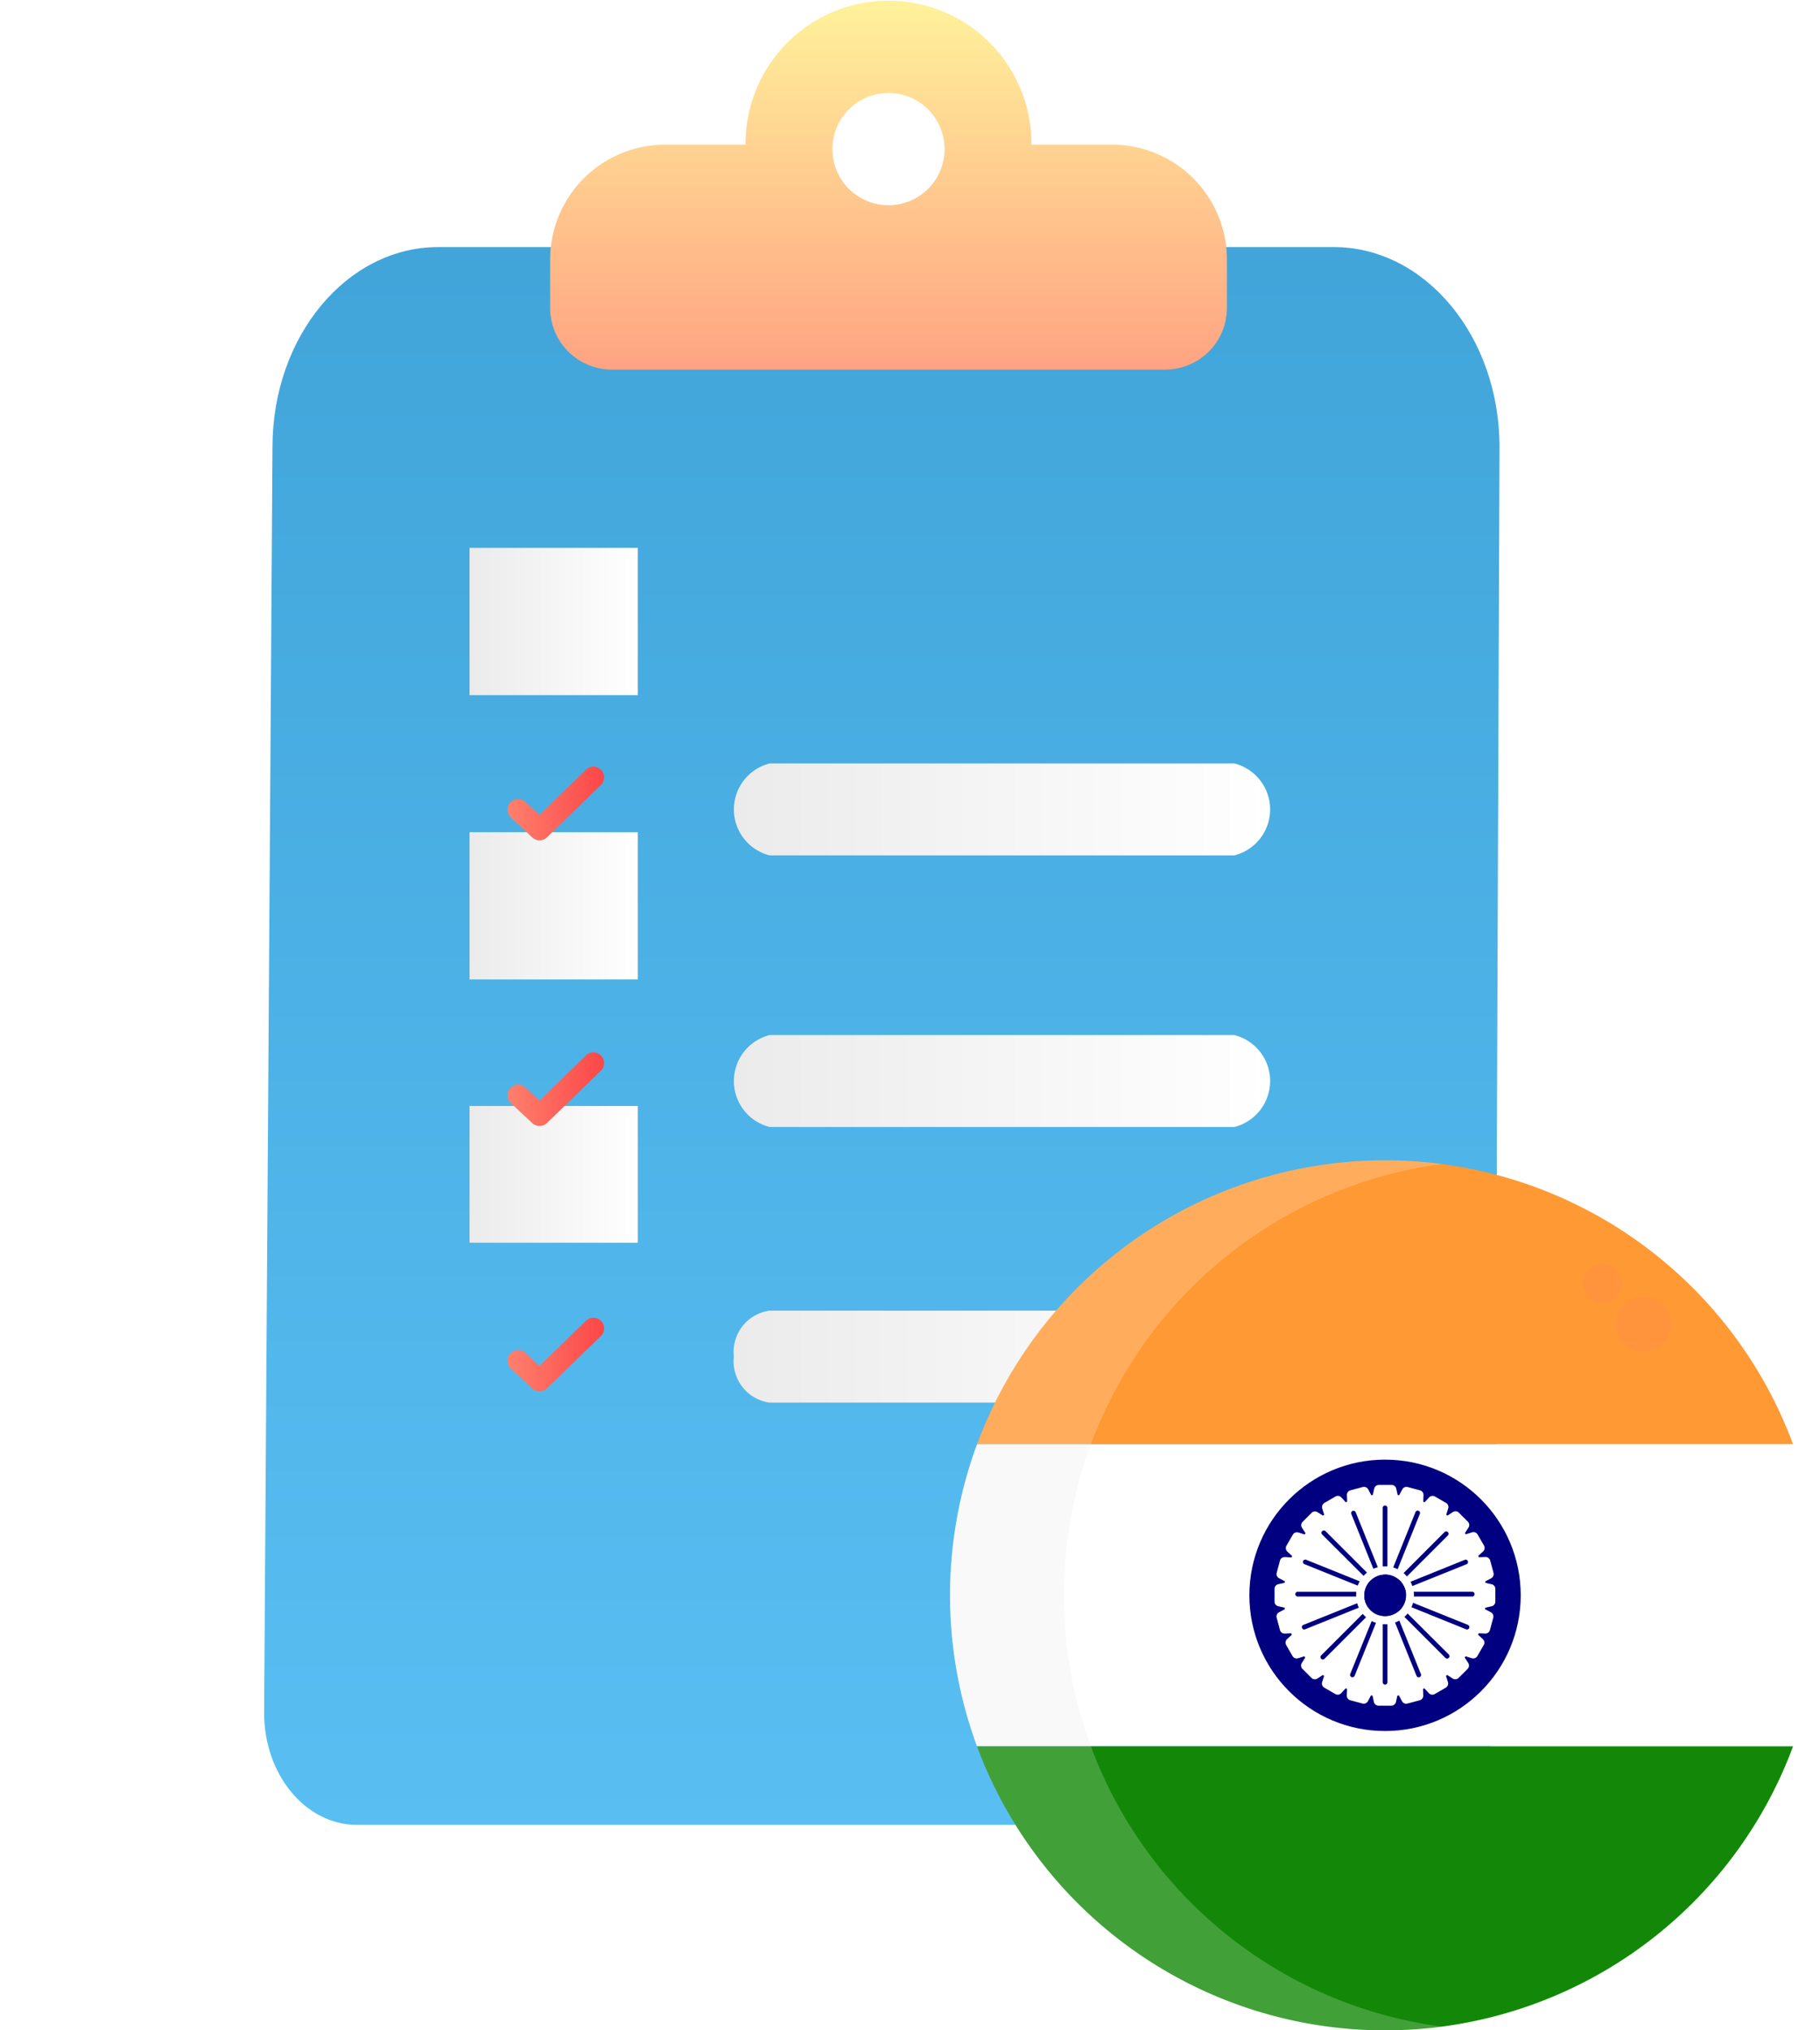 <svg xmlns="http://www.w3.org/2000/svg" width="102.207" height="114" viewBox="0 0 102.207 114">
    <defs>
        <filter id="Path_1369" width="87.112" height="77.636" x="12.71" y="29.62" filterUnits="userSpaceOnUse">
            <feOffset dy="10"/>
            <feGaussianBlur result="blur" stdDeviation="9.5"/>
            <feFlood flood-opacity=".31"/>
            <feComposite in2="blur" operator="in"/>
            <feComposite in="SourceGraphic"/>
        </filter>
        <filter id="Path_1371" width="87.111" height="62.162" x="12.711" y="14.366" filterUnits="userSpaceOnUse">
            <feOffset dy="10"/>
            <feGaussianBlur result="blur-2" stdDeviation="9.5"/>
            <feFlood flood-opacity=".31"/>
            <feComposite in2="blur-2" operator="in"/>
            <feComposite in="SourceGraphic"/>
        </filter>
        <filter id="Path_1441" width="62.426" height="61.135" x="0" y="14.55" filterUnits="userSpaceOnUse">
            <feOffset dy="10"/>
            <feGaussianBlur result="blur-3" stdDeviation="9.5"/>
            <feFlood flood-opacity=".31"/>
            <feComposite in2="blur-3" operator="in"/>
            <feComposite in="SourceGraphic"/>
        </filter>
        <filter id="Path_1442" width="62.426" height="61.135" x="0" y="30.593" filterUnits="userSpaceOnUse">
            <feOffset dy="10"/>
            <feGaussianBlur result="blur-4" stdDeviation="9.5"/>
            <feFlood flood-opacity=".31"/>
            <feComposite in2="blur-4" operator="in"/>
            <feComposite in="SourceGraphic"/>
        </filter>
        <filter id="Path_1443" width="62.426" height="61.135" x="0" y="45.49" filterUnits="userSpaceOnUse">
            <feOffset dy="10"/>
            <feGaussianBlur result="blur-5" stdDeviation="9.5"/>
            <feFlood flood-opacity=".31"/>
            <feComposite in2="blur-5" operator="in"/>
            <feComposite in="SourceGraphic"/>
        </filter>
        <linearGradient id="linear-gradient" x1=".512" x2=".512" y1="1" y2=".015" gradientUnits="objectBoundingBox">
            <stop offset="0" stop-color="#59bff3"/>
            <stop offset="1" stop-color="#41a5da"/>
        </linearGradient>
        <linearGradient id="linear-gradient-2" x1=".5" x2=".5" y1="1.289" gradientUnits="objectBoundingBox">
            <stop offset="0" stop-color="#ff8c7b"/>
            <stop offset="1" stop-color="#fff29b"/>
        </linearGradient>
        <linearGradient id="linear-gradient-3" x1="1" x2="0" y1=".5" y2=".5" gradientUnits="objectBoundingBox">
            <stop offset="0" stop-color="#fff"/>
            <stop offset="1" stop-color="#ebebeb"/>
        </linearGradient>
        <linearGradient id="linear-gradient-8" x1="1" x2="0" y1=".5" y2=".5" gradientUnits="objectBoundingBox">
            <stop offset="0" stop-color="#fb4748"/>
            <stop offset="1" stop-color="#ff806d"/>
        </linearGradient>
        <style>
            .cls-3{fill:url(#linear-gradient-3)}.cls-5,.cls-7{fill:#fff}.cls-7{opacity:.2}.cls-9{fill:#ff943d}.cls-10{fill:navy}.cls-11{fill:url(#linear-gradient-8)}
        </style>
    </defs>
    <g id="India_s_Largest_Mock_Test" transform="translate(14.833)">
        <path id="Path_1367" fill="url(#linear-gradient)" d="M8.516 34.511c-5.142 0-9.31 5.026-9.31 11.224l-.47 71.082c0 3.472 2.334 6.285 5.214 6.285h58.68c2.879 0 5.213-2.814 5.213-6.285l.27-71.082c0-6.2-4.168-11.224-9.31-11.224z" transform="translate(1.263 -20.638)"/>
        <path id="Path_1396" fill="url(#linear-gradient-2)" fill-rule="evenodd" d="M482 66.567a3.15 3.15 0 1 1 3.15-3.15 3.15 3.15 0 0 1-3.15 3.15m12.548-3.4h-4.521v-.025a8.026 8.026 0 1 0-16.052-.068v.092h-4.521A6.457 6.457 0 0 0 463 69.62v2.71a3.466 3.466 0 0 0 3.466 3.466h31.074a3.466 3.466 0 0 0 3.466-3.466v-2.71a6.458 6.458 0 0 0-6.457-6.457" transform="translate(-446.938 -55.044)"/>
        <g id="Group_1371">
            <g filter="url(#Path_1369)" transform="translate(26.377 32.866) matrix(1, 0, 0, 1, -41.21, -32.87)">
                <path id="Path_1369-2" d="M70.3 94.743H44.2a2.663 2.663 0 0 1 0-5.162h26.1a2.663 2.663 0 0 1 0 5.162zm-8.773 15.474H44.191a2.338 2.338 0 0 1-2-2.568v-.026a2.338 2.338 0 0 1 2-2.568h17.335a2.338 2.338 0 0 1 2 2.568v.025a2.338 2.338 0 0 1-2 2.569z" class="cls-3" transform="translate(-0.98 -41.46)"/>
            </g>
            <g filter="url(#Path_1371)" transform="translate(26.377 32.866) matrix(1, 0, 0, 1, -41.21, -32.87)">
                <path id="Path_1371-2" d="M70.3 124.743H44.2a2.663 2.663 0 0 1 0-5.162h26.1a2.663 2.663 0 0 1 0 5.162z" class="cls-3" transform="translate(-0.98 -86.71)"/>
            </g>
        </g>
        <g id="Icons" transform="translate(38.52 65.15)">
            <path id="Path_1406" fill="#f93" d="M61.675 15.945H15.85a24.435 24.435 0 0 1 45.825 0z" transform="translate(-14.334)"/>
            <path id="Path_1407" d="M47.3 184.079H1.478a24.476 24.476 0 0 1 0-16.959H47.3a24.14 24.14 0 0 1 .85 2.806 24.55 24.55 0 0 1-.85 14.153z" class="cls-5" transform="translate(0.037 -151.175)"/>
            <path id="Path_1408" fill="#138808" d="M38.76 360.809a24.434 24.434 0 0 1-22.913-15.947h45.825a24.068 24.068 0 0 1-1.245 2.806 24.425 24.425 0 0 1-21.667 13.141z" transform="translate(-14.332 -311.959)"/>
            <path id="Path_1409" d="M41.959.207A24.451 24.451 0 0 0 22.243 15.95H15.85A24.433 24.433 0 0 1 38.763 0a24.731 24.731 0 0 1 3.2.208z" class="cls-7" transform="translate(-14.334 0)"/>
            <path id="Path_1410" fill="#e2e2e2" d="M6.359 175.6a24.369 24.369 0 0 0 1.512 8.479H1.478a24.476 24.476 0 0 1 0-16.959h6.393a24.13 24.13 0 0 0-.844 2.806 24.44 24.44 0 0 0-.668 5.674z" opacity="0.2" transform="translate(0.037 -151.175)"/>
            <path id="Path_1411" d="M41.957 360.6a24.7 24.7 0 0 1-3.2.207 24.434 24.434 0 0 1-22.913-15.947h6.396a24.439 24.439 0 0 0 19.717 15.743z" class="cls-7" transform="translate(-14.332 -311.959)"/>
            <g id="Group_1123" transform="translate(35.55 5.814)">
                <circle id="Ellipse_48" cx="1.553" cy="1.553" r="1.553" class="cls-9" transform="translate(1.835 1.835)"/>
                <circle id="Ellipse_49" cx="1.1" cy="1.1" r="1.1" class="cls-9"/>
            </g>
            <circle id="Ellipse_50" cx="7.619" cy="7.619" r="7.619" class="cls-10" transform="translate(16.809 16.806)"/>
            <path id="Path_1412" d="M203.127 196.527l-.356-.079a.623.623 0 0 0-.011-.085l.323-.17a.269.269 0 0 0 .136-.309l-.184-.689a.271.271 0 0 0-.273-.2l-.364.015-.032-.08.267-.245a.269.269 0 0 0 .052-.334l-.357-.618a.269.269 0 0 0-.315-.122l-.347.109-.052-.067.2-.308a.271.271 0 0 0-.037-.337l-.5-.5a.271.271 0 0 0-.337-.037l-.308.2-.067-.052.109-.347a.269.269 0 0 0-.122-.315l-.618-.357a.269.269 0 0 0-.334.052l-.245.267-.08-.032.015-.364a.271.271 0 0 0-.2-.273l-.689-.184a.269.269 0 0 0-.308.136l-.17.324-.085-.01-.079-.356a.269.269 0 0 0-.263-.212h-.714a.269.269 0 0 0-.263.212l-.079.356-.085.01-.17-.324a.269.269 0 0 0-.309-.136l-.689.184a.271.271 0 0 0-.2.273l.015.364-.08.032-.245-.267a.269.269 0 0 0-.334-.052l-.618.357a.269.269 0 0 0-.122.315l.109.347-.067.052-.307-.191a.271.271 0 0 0-.337.037l-.5.5a.271.271 0 0 0-.037.337l.2.308-.052.067-.347-.109a.269.269 0 0 0-.315.122l-.357.618a.269.269 0 0 0 .051.334l.267.245-.032.08-.379-.019a.271.271 0 0 0-.273.2l-.184.689a.269.269 0 0 0 .136.3l.322.169a.668.668 0 0 1-.01.085l-.356.079a.269.269 0 0 0-.212.263v.714a.269.269 0 0 0 .212.263l.356.079a.626.626 0 0 0 .01.085l-.322.171a.269.269 0 0 0-.136.309l.184.689a.271.271 0 0 0 .273.2l.363-.015.032.08-.267.245a.269.269 0 0 0-.051.334l.357.618a.269.269 0 0 0 .315.122l.347-.109.052.067-.191.307a.271.271 0 0 0 .037.337l.5.5a.271.271 0 0 0 .337.037l.308-.2.067.053-.109.347a.269.269 0 0 0 .122.315l.618.357a.269.269 0 0 0 .334-.052l.245-.267.08.032-.015.364a.271.271 0 0 0 .2.273l.689.184a.269.269 0 0 0 .3-.136l.169-.322.085.01.079.356a.269.269 0 0 0 .263.212h.714a.269.269 0 0 0 .263-.212l.079-.356.085-.01.171.322a.269.269 0 0 0 .309.136l.689-.184a.271.271 0 0 0 .2-.273l-.015-.364.08-.032.245.267a.269.269 0 0 0 .334.052l.618-.357a.269.269 0 0 0 .122-.315l-.109-.347.067-.053.308.2a.271.271 0 0 0 .337-.037l.5-.5a.271.271 0 0 0 .037-.337l-.2-.308.052-.067.347.109a.269.269 0 0 0 .315-.122l.357-.618a.269.269 0 0 0-.052-.334l-.267-.245c.012-.027.022-.053.032-.08l.364.015a.271.271 0 0 0 .273-.2l.184-.689a.269.269 0 0 0-.136-.308l-.324-.17a.665.665 0 0 1 .01-.085l.356-.079a.269.269 0 0 0 .212-.263v-.714a.269.269 0 0 0-.21-.263z" class="cls-5" transform="translate(-172.701 -172.722)"/>
            <g id="Group_1122" transform="translate(19.402 19.4)">
                <path id="Path_1413" d="M246.122 244.9a.4.4 0 0 1 0 .067.957.957 0 0 1-.023.182 1.131 1.131 0 0 1-.086.251 1.173 1.173 0 0 1-.113.191 1.129 1.129 0 0 1-.179.191.966.966 0 0 1-.138.1 1.1 1.1 0 0 1-.239.115 1.03 1.03 0 0 1-.259.06 1.014 1.014 0 0 1-.263 0 1.072 1.072 0 0 1-.205-.041 1.051 1.051 0 0 1-.242-.1 1.1 1.1 0 0 1-.162-.111 1.062 1.062 0 0 1-.184-.191 1.025 1.025 0 0 1-.124-.191 1.067 1.067 0 0 1-.089-.25.968.968 0 0 1-.03-.2.385.385 0 0 1 0-.067 1.232 1.232 0 0 1 .017-.2.925.925 0 0 1 .045-.175 1.017 1.017 0 0 1 .113-.239.926.926 0 0 1 .113-.155 1.132 1.132 0 0 1 .2-.179 1.2 1.2 0 0 1 .459-.2l.1-.014a1.243 1.243 0 0 1 .132-.008.751.751 0 0 1 .132.008.859.859 0 0 1 .156.029 1.024 1.024 0 0 1 .248.1 1.01 1.01 0 0 1 .18.115.987.987 0 0 1 .191.184.887.887 0 0 1 .1.148 1.1 1.1 0 0 1 .108.241 1 1 0 0 1 .037.154 1.229 1.229 0 0 1 .005.185z" class="cls-10" transform="translate(-239.924 -239.875)"/>
                <path id="Path_1414" d="M246.122 244.9a.4.4 0 0 1 0 .067.957.957 0 0 1-.023.182 1.131 1.131 0 0 1-.086.251 1.173 1.173 0 0 1-.113.191 1.129 1.129 0 0 1-.179.191.966.966 0 0 1-.138.1 1.1 1.1 0 0 1-.239.115 1.03 1.03 0 0 1-.259.06 1.014 1.014 0 0 1-.263 0 1.072 1.072 0 0 1-.205-.041 1.051 1.051 0 0 1-.242-.1 1.1 1.1 0 0 1-.162-.111 1.062 1.062 0 0 1-.184-.191 1.025 1.025 0 0 1-.124-.191 1.067 1.067 0 0 1-.089-.25.968.968 0 0 1-.03-.2.385.385 0 0 1 0-.067 1.232 1.232 0 0 1 .017-.2.925.925 0 0 1 .045-.175 1.017 1.017 0 0 1 .113-.239.926.926 0 0 1 .113-.155 1.132 1.132 0 0 1 .2-.179 1.2 1.2 0 0 1 .459-.2l.1-.014a1.243 1.243 0 0 1 .132-.008.751.751 0 0 1 .132.008.859.859 0 0 1 .156.029 1.024 1.024 0 0 1 .248.1 1.01 1.01 0 0 1 .18.115.987.987 0 0 1 .191.184.887.887 0 0 1 .1.148 1.1 1.1 0 0 1 .108.241 1 1 0 0 1 .037.154 1.229 1.229 0 0 1 .005.185z" class="cls-10" transform="translate(-239.924 -239.875)"/>
                <path id="Path_1415" d="M206.724 254.185h-3.272a.133.133 0 1 1 0-.265h3.279a1.7 1.7 0 0 0-.008.2z" class="cls-10" transform="translate(-203.32 -249.093)"/>
                <path id="Path_1416" d="M210.227 260.907l-3.018 1.216a.139.139 0 0 1-.049.01.133.133 0 0 1-.05-.256l3.025-1.217a1.654 1.654 0 0 0 .092.247z" class="cls-10" transform="translate(-206.674 -255.19)"/>
                <path id="Path_1417" d="M207.682 235.057a.134.134 0 0 1 .173-.073l3.005 1.211a1.529 1.529 0 0 0-.11.241l-2.994-1.206a.134.134 0 0 1-.074-.173z" class="cls-10" transform="translate(-207.258 -231.955)"/>
                <path id="Path_1418" d="M220.615 267.09l-2.326 2.324a.134.134 0 1 1-.191-.187l2.327-2.327a1.6 1.6 0 0 0 .19.19z" class="cls-10" transform="translate(-216.653 -260.835)"/>
                <path id="Path_1419" d="M218.608 218.04a.131.131 0 0 1 0-.191.133.133 0 0 1 .186 0l2.33 2.33a1.661 1.661 0 0 0-.191.181z" class="cls-10" transform="translate(-217.112 -216.429)"/>
                <path id="Path_1420" d="M236.65 271.12a1.392 1.392 0 0 0 .243.1l-1.2 2.975a.134.134 0 0 1-.124.083.158.158 0 0 1-.05-.01.135.135 0 0 1-.073-.174z" class="cls-10" transform="translate(-232.375 -264.652)"/>
                <path id="Path_1421" d="M236.058 206.413a.132.132 0 1 1 .244-.1l1.24 3.081a1.491 1.491 0 0 0-.25.087z" class="cls-10" transform="translate(-232.922 -205.946)"/>
                <path id="Path_1422" d="M254.752 206.733a1.191 1.191 0 0 0-.132 0v-3.276a.132.132 0 1 1 .263 0v3.272z" class="cls-10" transform="translate(-249.725 -203.33)"/>
                <path id="Path_1423" d="M254.752 273a1.185 1.185 0 0 0 .132 0v3.272a.132.132 0 0 1-.263 0V273h.131z" class="cls-10" transform="translate(-249.725 -266.353)"/>
                <path id="Path_1424" d="M261.057 209.462a1.672 1.672 0 0 0-.247-.1l1.247-3.1a.133.133 0 1 1 .246.1z" class="cls-10" transform="translate(-255.325 -205.903)"/>
                <path id="Path_1425" d="M263.341 273.844a.133.133 0 0 1-.073.174.141.141 0 0 1-.05.01.133.133 0 0 1-.122-.083l-1.206-2.994a1.512 1.512 0 0 0 .239-.111z" class="cls-10" transform="translate(-256.302 -264.399)"/>
                <path id="Path_1426" d="M266.91 220.694l2.3-2.3a.133.133 0 1 1 .186.191l-2.3 2.3a1.572 1.572 0 0 0-.186-.191z" class="cls-10" transform="translate(-260.843 -216.92)"/>
                <path id="Path_1427" d="M269.881 268.99a.135.135 0 1 1-.191.191l-2.3-2.3a1.653 1.653 0 0 0 .181-.191z" class="cls-10" transform="translate(-261.277 -260.645)"/>
                <path id="Path_1428" d="M271 236.275l3.053-1.232a.133.133 0 0 1 .1.246l-3.053 1.229a1.412 1.412 0 0 0-.1-.243z" class="cls-10" transform="translate(-264.543 -232.013)"/>
                <path id="Path_1429" d="M274.781 261.806a.135.135 0 0 1-.122.083.16.16 0 0 1-.051-.01l-3.068-1.24a1.716 1.716 0 0 0 .089-.249l3.08 1.24a.134.134 0 0 1 .073.176z" class="cls-10" transform="translate(-265.031 -254.946)"/>
                <path id="Path_1430" d="M276.288 254.05a.134.134 0 0 1-.134.134h-3.272v-.067a1.7 1.7 0 0 0-.012-.2h3.279a.133.133 0 0 1 .138.132z" class="cls-10" transform="translate(-266.234 -249.092)"/>
            </g>
        </g>
        <path id="Rectangle_328" d="M0 0H9.45V8.269H0z" class="cls-3" transform="translate(11.536 30.762)"/>
        <path id="Rectangle_329" d="M0 0H9.45V8.269H0z" class="cls-3" transform="translate(11.536 46.726)"/>
        <path id="Rectangle_330" d="M0 0H9.45V7.678H0z" class="cls-3" transform="translate(11.536 62.099)"/>
        <g filter="url(#Path_1441)" transform="matrix(1, 0, 0, 1, -14.83, 0)">
            <path id="Path_1441-2" d="M56.339 37.873a.6.6 0 0 1-.41-.161l-1.2-1.119a.6.6 0 0 1-.029-.846.6.6 0 0 1 .849-.028l.783.729 2.611-2.539a.6.6 0 0 1 .849.01.6.6 0 0 1-.01.846L56.759 37.7a.6.6 0 0 1-.419.171" class="cls-11" transform="translate(-26.04 -0.69)"/>
        </g>
        <g filter="url(#Path_1442)" transform="matrix(1, 0, 0, 1, -14.83, 0)">
            <path id="Path_1442-2" d="M56.339 37.873a.6.6 0 0 1-.41-.161l-1.2-1.119a.6.6 0 0 1-.029-.846.6.6 0 0 1 .849-.028l.783.729 2.611-2.539a.6.6 0 0 1 .849.01.6.6 0 0 1-.01.846L56.759 37.7a.6.6 0 0 1-.419.171" class="cls-11" transform="translate(-26.04 15.35)"/>
        </g>
        <g filter="url(#Path_1443)" transform="matrix(1, 0, 0, 1, -14.83, 0)">
            <path id="Path_1443-2" d="M56.339 37.873a.6.6 0 0 1-.41-.161l-1.2-1.119a.6.6 0 0 1-.029-.846.6.6 0 0 1 .849-.028l.783.729 2.611-2.539a.6.6 0 0 1 .849.01.6.6 0 0 1-.01.846L56.759 37.7a.6.6 0 0 1-.419.171" class="cls-11" transform="translate(-26.04 30.25)"/>
        </g>
    </g>
</svg>
